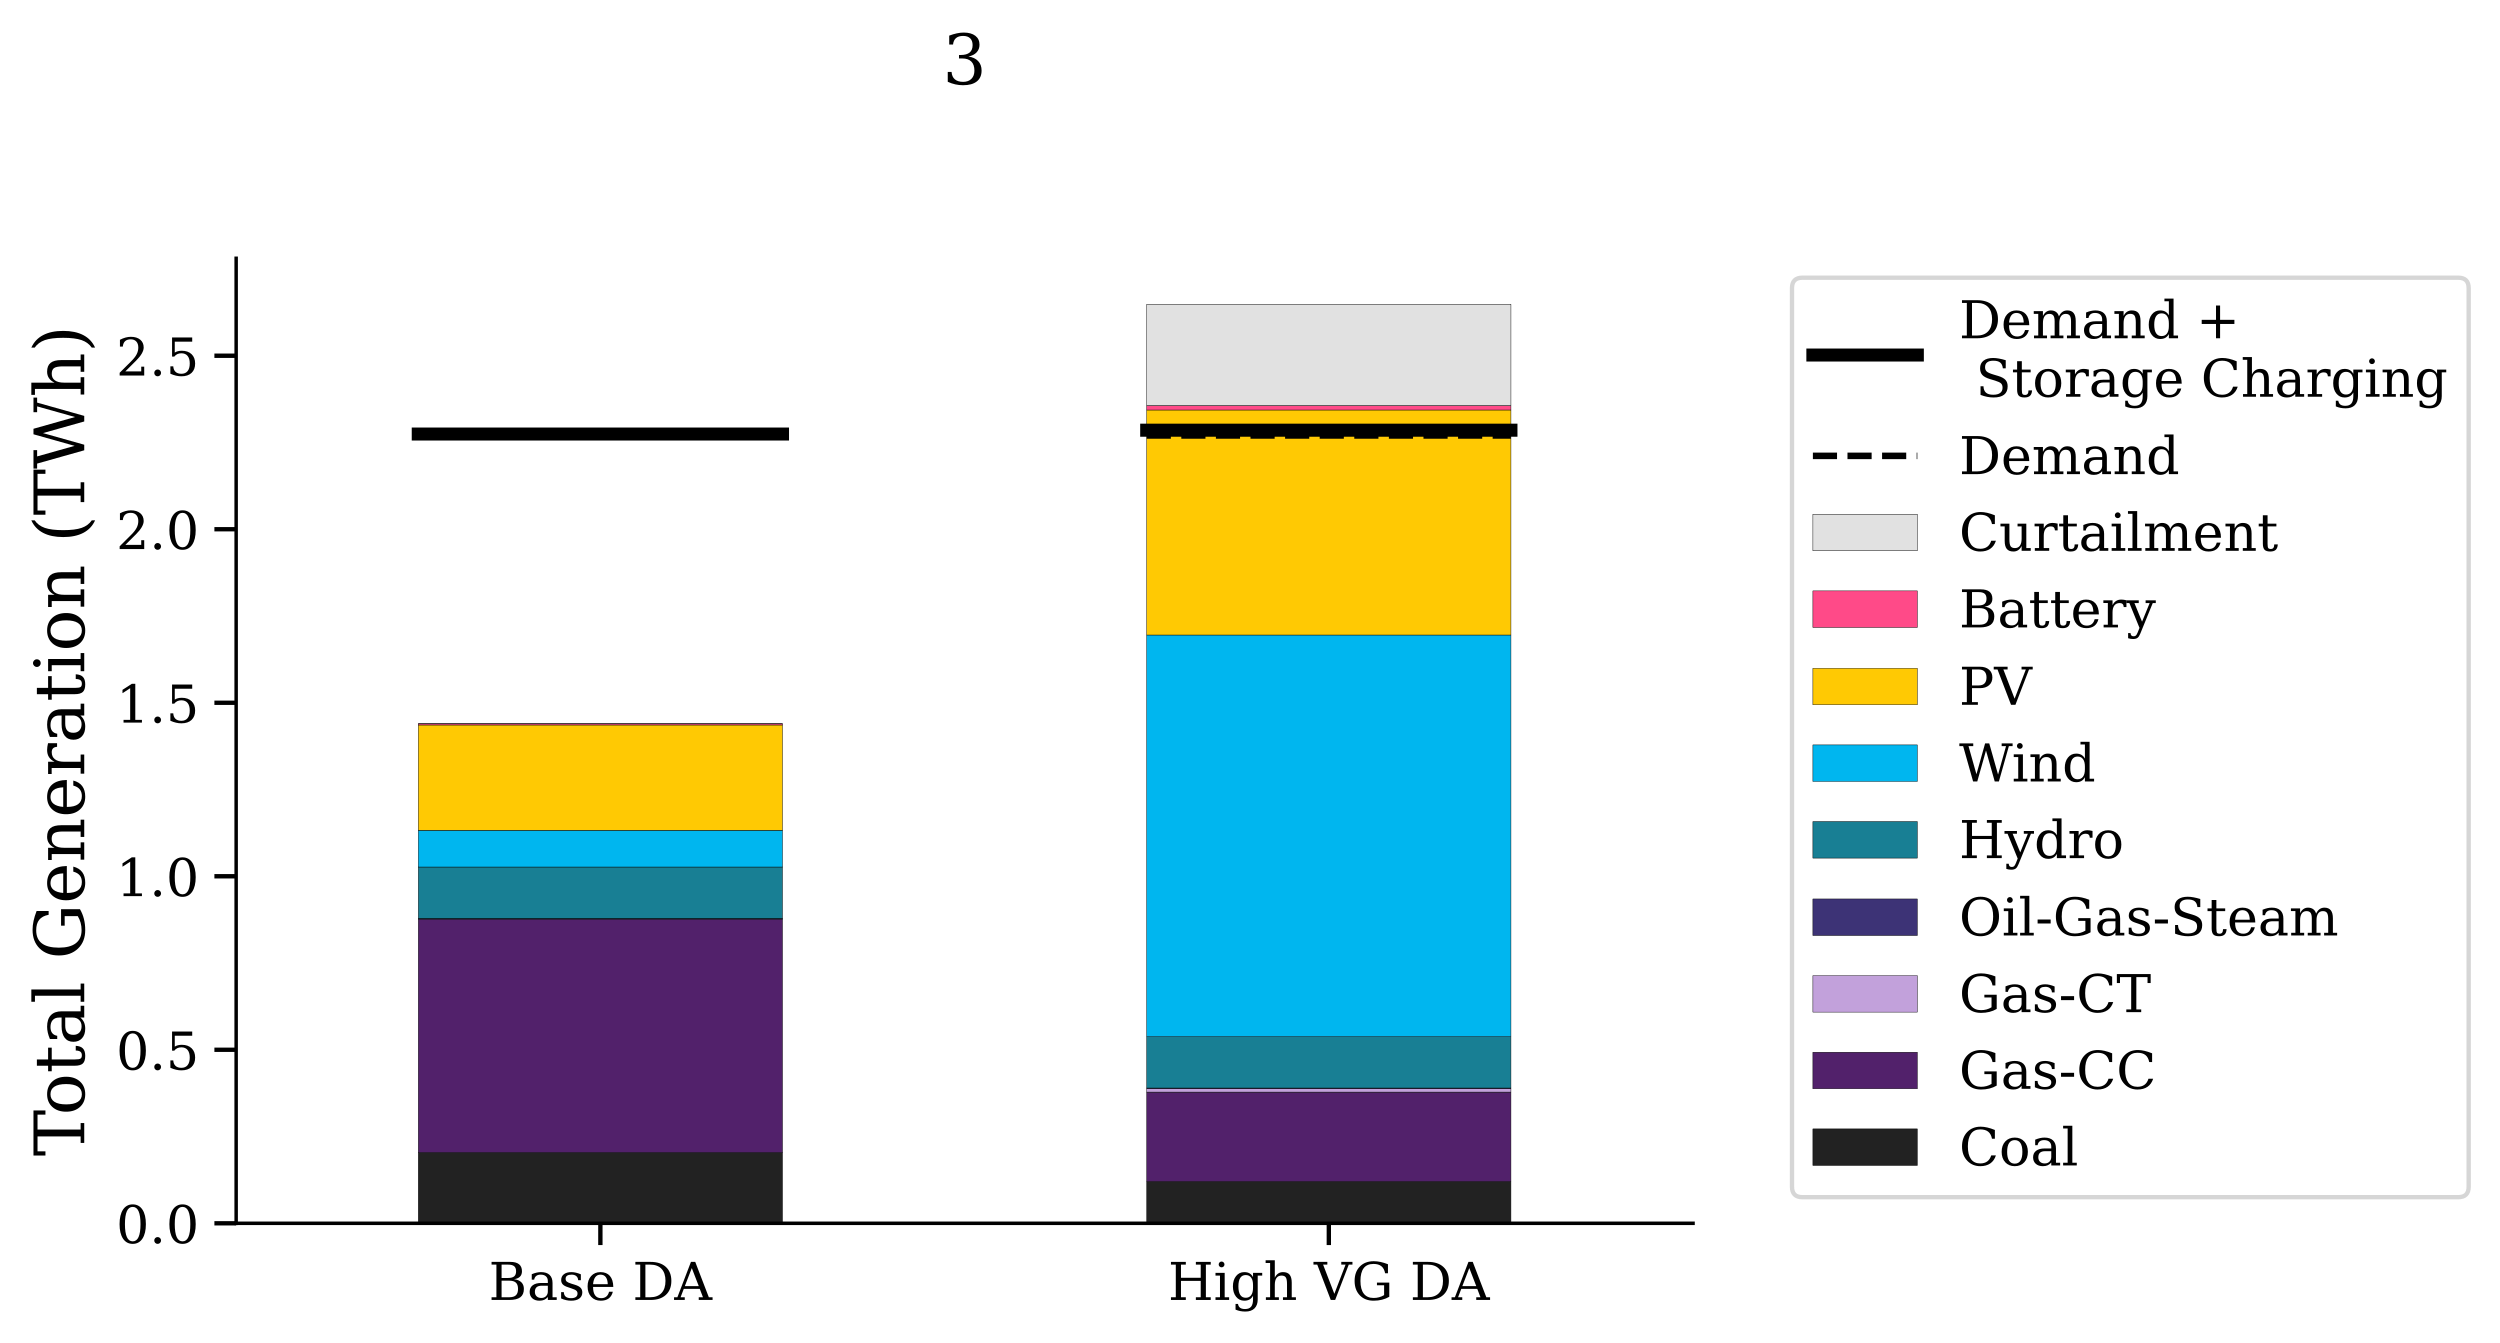 <?xml version="1.0" encoding="utf-8" standalone="no"?>
<!DOCTYPE svg PUBLIC "-//W3C//DTD SVG 1.1//EN"
  "http://www.w3.org/Graphics/SVG/1.1/DTD/svg11.dtd">
<!-- Created with matplotlib (https://matplotlib.org/) -->
<svg height="308.602pt" version="1.1" viewBox="0 0 574.51 308.602" width="574.51pt" xmlns="http://www.w3.org/2000/svg" xmlns:xlink="http://www.w3.org/1999/xlink">
 <defs>
  <style type="text/css">*{stroke-linecap:butt;stroke-linejoin:round;}</style>
 </defs>
 <g id="figure_1">
  <g id="patch_1">
   <path d="M 0 308.602 
L 574.51 308.602 
L 574.51 0 
L 0 0 
z
" style="fill:#ffffff;"/>
  </g>
  <g id="axes_1">
   <g id="patch_2">
    <path d="M 54.269 281.118 
L 389.069 281.118 
L 389.069 59.358 
L 54.269 59.358 
z
" style="fill:#ffffff;"/>
   </g>
   <g id="patch_3">
    <path clip-path="url(#pf3ede319a4)" d="M 96.119 281.118 
L 179.819 281.118 
L 179.819 264.861 
L 96.119 264.861 
z
" style="fill:#222222;stroke:#000000;stroke-linejoin:miter;stroke-width:0.1;"/>
   </g>
   <g id="patch_4">
    <path clip-path="url(#pf3ede319a4)" d="M 263.519 281.118 
L 347.219 281.118 
L 347.219 271.529 
L 263.519 271.529 
z
" style="fill:#222222;stroke:#000000;stroke-linejoin:miter;stroke-width:0.1;"/>
   </g>
   <g id="patch_5">
    <path clip-path="url(#pf3ede319a4)" d="M 96.119 264.861 
L 179.819 264.861 
L 179.819 211.209 
L 96.119 211.209 
z
" style="fill:#52216b;stroke:#000000;stroke-linejoin:miter;stroke-width:0.1;"/>
   </g>
   <g id="patch_6">
    <path clip-path="url(#pf3ede319a4)" d="M 263.519 271.529 
L 347.219 271.529 
L 347.219 250.972 
L 263.519 250.972 
z
" style="fill:#52216b;stroke:#000000;stroke-linejoin:miter;stroke-width:0.1;"/>
   </g>
   <g id="patch_7">
    <path clip-path="url(#pf3ede319a4)" d="M 96.119 211.209 
L 179.819 211.209 
L 179.819 211.135 
L 96.119 211.135 
z
" style="fill:#c2a1db;stroke:#000000;stroke-linejoin:miter;stroke-width:0.1;"/>
   </g>
   <g id="patch_8">
    <path clip-path="url(#pf3ede319a4)" d="M 263.519 250.972 
L 347.219 250.972 
L 347.219 250.181 
L 263.519 250.181 
z
" style="fill:#c2a1db;stroke:#000000;stroke-linejoin:miter;stroke-width:0.1;"/>
   </g>
   <g id="patch_9">
    <path clip-path="url(#pf3ede319a4)" d="M 96.119 211.135 
L 179.819 211.135 
L 179.819 211.05 
L 96.119 211.05 
z
" style="fill:#3d3376;stroke:#000000;stroke-linejoin:miter;stroke-width:0.1;"/>
   </g>
   <g id="patch_10">
    <path clip-path="url(#pf3ede319a4)" d="M 263.519 250.181 
L 347.219 250.181 
L 347.219 250.025 
L 263.519 250.025 
z
" style="fill:#3d3376;stroke:#000000;stroke-linejoin:miter;stroke-width:0.1;"/>
   </g>
   <g id="patch_11">
    <path clip-path="url(#pf3ede319a4)" d="M 96.119 211.05 
L 179.819 211.05 
L 179.819 199.239 
L 96.119 199.239 
z
" style="fill:#187f94;stroke:#000000;stroke-linejoin:miter;stroke-width:0.1;"/>
   </g>
   <g id="patch_12">
    <path clip-path="url(#pf3ede319a4)" d="M 263.519 250.025 
L 347.219 250.025 
L 347.219 238.214 
L 263.519 238.214 
z
" style="fill:#187f94;stroke:#000000;stroke-linejoin:miter;stroke-width:0.1;"/>
   </g>
   <g id="patch_13">
    <path clip-path="url(#pf3ede319a4)" d="M 96.119 199.239 
L 179.819 199.239 
L 179.819 190.788 
L 96.119 190.788 
z
" style="fill:#00b6ef;stroke:#000000;stroke-linejoin:miter;stroke-width:0.1;"/>
   </g>
   <g id="patch_14">
    <path clip-path="url(#pf3ede319a4)" d="M 263.519 238.214 
L 347.219 238.214 
L 347.219 145.928 
L 263.519 145.928 
z
" style="fill:#00b6ef;stroke:#000000;stroke-linejoin:miter;stroke-width:0.1;"/>
   </g>
   <g id="patch_15">
    <path clip-path="url(#pf3ede319a4)" d="M 96.119 190.788 
L 179.819 190.788 
L 179.819 166.6 
L 96.119 166.6 
z
" style="fill:#ffc903;stroke:#000000;stroke-linejoin:miter;stroke-width:0.1;"/>
   </g>
   <g id="patch_16">
    <path clip-path="url(#pf3ede319a4)" d="M 263.519 145.928 
L 347.219 145.928 
L 347.219 94.218 
L 263.519 94.218 
z
" style="fill:#ffc903;stroke:#000000;stroke-linejoin:miter;stroke-width:0.1;"/>
   </g>
   <g id="patch_17">
    <path clip-path="url(#pf3ede319a4)" d="M 96.119 166.6 
L 179.819 166.6 
L 179.819 166.325 
L 96.119 166.325 
z
" style="fill:#ff4a88;stroke:#000000;stroke-linejoin:miter;stroke-width:0.1;"/>
   </g>
   <g id="patch_18">
    <path clip-path="url(#pf3ede319a4)" d="M 263.519 94.218 
L 347.219 94.218 
L 347.219 93.197 
L 263.519 93.197 
z
" style="fill:#ff4a88;stroke:#000000;stroke-linejoin:miter;stroke-width:0.1;"/>
   </g>
   <g id="patch_19">
    <path clip-path="url(#pf3ede319a4)" d="M 96.119 166.325 
L 179.819 166.325 
L 179.819 166.321 
L 96.119 166.321 
z
" style="fill:#e1e1e1;stroke:#000000;stroke-linejoin:miter;stroke-width:0.1;"/>
   </g>
   <g id="patch_20">
    <path clip-path="url(#pf3ede319a4)" d="M 263.519 93.197 
L 347.219 93.197 
L 347.219 69.918 
L 263.519 69.918 
z
" style="fill:#e1e1e1;stroke:#000000;stroke-linejoin:miter;stroke-width:0.1;"/>
   </g>
   <g id="matplotlib.axis_1">
    <g id="xtick_1">
     <g id="line2d_1">
      <defs>
       <path d="M 0 0 
L 0 5 
" id="m754a4a844e" style="stroke:#000000;"/>
      </defs>
      <g>
       <use style="stroke:#000000;" x="137.969" xlink:href="#m754a4a844e" y="281.118"/>
      </g>
     </g>
     <g id="text_1">
      <!-- Base DA -->
      <g transform="translate(112.302 298.736)scale(0.12 -0.12)">
       <defs>
        <path d="M 24.703 5.172 
L 39.312 5.172 
Q 48.094 5.172 52.141 8.984 
Q 56.203 12.797 56.203 21.094 
Q 56.203 29.344 52.172 33.125 
Q 48.141 36.922 39.312 36.922 
L 24.703 36.922 
z
M 24.703 42.094 
L 37.109 42.094 
Q 45.125 42.094 48.797 45.172 
Q 52.484 48.25 52.484 54.891 
Q 52.484 61.578 48.797 64.625 
Q 45.125 67.672 37.109 67.672 
L 24.703 67.672 
z
M 5.516 0 
L 5.516 5.172 
L 14.797 5.172 
L 14.797 67.672 
L 5.516 67.672 
L 5.516 72.906 
L 41.5 72.906 
Q 52.547 72.906 58.125 68.391 
Q 63.719 63.875 63.719 54.891 
Q 63.719 48.391 59.828 44.531 
Q 55.953 40.672 48.484 39.797 
Q 57.766 38.625 62.578 33.859 
Q 67.391 29.109 67.391 21.094 
Q 67.391 10.25 60.547 5.125 
Q 53.719 0 39.203 0 
z
" id="DejaVuSerif-66"/>
        <path d="M 39.797 16.312 
L 39.797 27.297 
L 28.219 27.297 
Q 21.531 27.297 18.25 24.406 
Q 14.984 21.531 14.984 15.578 
Q 14.984 10.156 18.297 6.984 
Q 21.625 3.812 27.297 3.812 
Q 32.906 3.812 36.344 7.281 
Q 39.797 10.75 39.797 16.312 
z
M 48.781 32.422 
L 48.781 5.172 
L 56.781 5.172 
L 56.781 0 
L 39.797 0 
L 39.797 5.609 
Q 36.812 2 32.906 0.281 
Q 29 -1.422 23.781 -1.422 
Q 15.141 -1.422 10.062 3.172 
Q 4.984 7.766 4.984 15.578 
Q 4.984 23.641 10.797 28.078 
Q 16.609 32.516 27.203 32.516 
L 39.797 32.516 
L 39.797 36.078 
Q 39.797 42 36.203 45.234 
Q 32.625 48.484 26.125 48.484 
Q 20.75 48.484 17.578 46.047 
Q 14.406 43.609 13.625 38.812 
L 8.984 38.812 
L 8.984 49.312 
Q 13.672 51.312 18.094 52.312 
Q 22.516 53.328 26.703 53.328 
Q 37.5 53.328 43.141 47.969 
Q 48.781 42.625 48.781 32.422 
z
" id="DejaVuSerif-97"/>
        <path d="M 5.609 2.875 
L 5.609 14.984 
L 10.797 14.984 
Q 10.984 9.188 14.422 6.297 
Q 17.875 3.422 24.609 3.422 
Q 30.672 3.422 33.844 5.688 
Q 37.016 7.953 37.016 12.312 
Q 37.016 15.719 34.688 17.812 
Q 32.375 19.922 24.906 22.312 
L 18.406 24.516 
Q 11.719 26.656 8.719 29.875 
Q 5.719 33.109 5.719 38.094 
Q 5.719 45.219 10.938 49.266 
Q 16.156 53.328 25.391 53.328 
Q 29.5 53.328 34.031 52.25 
Q 38.578 51.172 43.406 49.125 
L 43.406 37.797 
L 38.234 37.797 
Q 38.031 42.828 34.703 45.656 
Q 31.391 48.484 25.688 48.484 
Q 20.016 48.484 17.109 46.484 
Q 14.203 44.484 14.203 40.484 
Q 14.203 37.203 16.406 35.219 
Q 18.609 33.25 25.203 31.203 
L 32.328 29 
Q 39.703 26.703 42.938 23.266 
Q 46.188 19.828 46.188 14.406 
Q 46.188 7.031 40.547 2.797 
Q 34.906 -1.422 25 -1.422 
Q 19.969 -1.422 15.188 -0.344 
Q 10.406 0.734 5.609 2.875 
z
" id="DejaVuSerif-115"/>
        <path d="M 54.203 25 
L 15.484 25 
L 15.484 24.609 
Q 15.484 14.109 19.438 8.766 
Q 23.391 3.422 31.109 3.422 
Q 37.016 3.422 40.797 6.516 
Q 44.578 9.625 46.094 15.719 
L 53.328 15.719 
Q 51.172 7.172 45.375 2.875 
Q 39.594 -1.422 30.172 -1.422 
Q 18.797 -1.422 11.891 6.078 
Q 4.984 13.578 4.984 25.984 
Q 4.984 38.281 11.766 45.797 
Q 18.562 53.328 29.594 53.328 
Q 41.359 53.328 47.656 46.062 
Q 53.953 38.812 54.203 25 
z
M 43.609 30.172 
Q 43.312 39.266 39.766 43.875 
Q 36.234 48.484 29.594 48.484 
Q 23.391 48.484 19.828 43.844 
Q 16.266 39.203 15.484 30.172 
z
" id="DejaVuSerif-101"/>
        <path id="DejaVuSerif-32"/>
        <path d="M 24.703 5.172 
L 33.797 5.172 
Q 48 5.172 55.594 13.281 
Q 63.188 21.391 63.188 36.531 
Q 63.188 51.656 55.609 59.656 
Q 48.047 67.672 33.797 67.672 
L 24.703 67.672 
z
M 5.516 0 
L 5.516 5.172 
L 14.797 5.172 
L 14.797 67.672 
L 5.516 67.672 
L 5.516 72.906 
L 34.516 72.906 
Q 53.375 72.906 63.891 63.281 
Q 74.422 53.656 74.422 36.531 
Q 74.422 19.344 63.875 9.672 
Q 53.328 0 34.516 0 
z
" id="DejaVuSerif-68"/>
        <path d="M 20.016 26.422 
L 46.781 26.422 
L 33.406 61.078 
z
M -0.594 0 
L -0.594 5.172 
L 5.812 5.172 
L 31.781 72.906 
L 39.984 72.906 
L 66.016 5.172 
L 73.188 5.172 
L 73.188 0 
L 46.688 0 
L 46.688 5.172 
L 54.781 5.172 
L 48.688 21.188 
L 18.016 21.188 
L 11.922 5.172 
L 19.922 5.172 
L 19.922 0 
z
" id="DejaVuSerif-65"/>
       </defs>
       <use xlink:href="#DejaVuSerif-66"/>
       <use x="73.486" xlink:href="#DejaVuSerif-97"/>
       <use x="133.105" xlink:href="#DejaVuSerif-115"/>
       <use x="184.424" xlink:href="#DejaVuSerif-101"/>
       <use x="243.604" xlink:href="#DejaVuSerif-32"/>
       <use x="275.391" xlink:href="#DejaVuSerif-68"/>
       <use x="355.566" xlink:href="#DejaVuSerif-65"/>
      </g>
     </g>
    </g>
    <g id="xtick_2">
     <g id="line2d_2">
      <g>
       <use style="stroke:#000000;" x="305.369" xlink:href="#m754a4a844e" y="281.118"/>
      </g>
     </g>
     <g id="text_2">
      <!-- High VG DA -->
      <g transform="translate(268.428 298.736)scale(0.12 -0.12)">
       <defs>
        <path d="M 5.516 0 
L 5.516 5.172 
L 14.797 5.172 
L 14.797 67.672 
L 5.516 67.672 
L 5.516 72.906 
L 33.984 72.906 
L 33.984 67.672 
L 24.703 67.672 
L 24.703 42.484 
L 62.5 42.484 
L 62.5 67.672 
L 53.219 67.672 
L 53.219 72.906 
L 81.688 72.906 
L 81.688 67.672 
L 72.406 67.672 
L 72.406 5.172 
L 81.688 5.172 
L 81.688 0 
L 53.219 0 
L 53.219 5.172 
L 62.5 5.172 
L 62.5 36.531 
L 24.703 36.531 
L 24.703 5.172 
L 33.984 5.172 
L 33.984 0 
z
" id="DejaVuSerif-72"/>
        <path d="M 9.719 68.016 
Q 9.719 70.266 11.344 71.922 
Q 12.984 73.578 15.281 73.578 
Q 17.531 73.578 19.156 71.922 
Q 20.797 70.266 20.797 68.016 
Q 20.797 65.719 19.188 64.109 
Q 17.578 62.5 15.281 62.5 
Q 12.984 62.5 11.344 64.109 
Q 9.719 65.719 9.719 68.016 
z
M 21.188 5.172 
L 29.688 5.172 
L 29.688 0 
L 3.609 0 
L 3.609 5.172 
L 12.203 5.172 
L 12.203 46.688 
L 3.609 46.688 
L 3.609 51.906 
L 21.188 51.906 
z
" id="DejaVuSerif-105"/>
        <path d="M 52.484 46.688 
L 52.484 1.125 
Q 52.484 -10.062 46.328 -16.141 
Q 40.188 -22.219 28.812 -22.219 
Q 23.688 -22.219 19 -21.281 
Q 14.312 -20.359 10.016 -18.5 
L 10.016 -7.625 
L 14.703 -7.625 
Q 15.578 -12.703 18.844 -15.047 
Q 22.125 -17.391 28.219 -17.391 
Q 36.141 -17.391 39.812 -12.922 
Q 43.5 -8.453 43.5 1.125 
L 43.5 8.109 
Q 40.875 3.219 36.797 0.891 
Q 32.719 -1.422 26.703 -1.422 
Q 17.141 -1.422 11.062 6.172 
Q 4.984 13.766 4.984 25.984 
Q 4.984 38.188 11.031 45.75 
Q 17.094 53.328 26.703 53.328 
Q 32.719 53.328 36.797 51 
Q 40.875 48.688 43.5 43.797 
L 43.5 51.906 
L 61.078 51.906 
L 61.078 46.688 
z
M 43.5 28.516 
Q 43.5 37.844 39.906 42.766 
Q 36.328 47.703 29.5 47.703 
Q 22.562 47.703 19.016 42.234 
Q 15.484 36.766 15.484 25.984 
Q 15.484 15.234 19.016 9.719 
Q 22.562 4.203 29.5 4.203 
Q 36.328 4.203 39.906 9.109 
Q 43.5 14.016 43.5 23.391 
z
" id="DejaVuSerif-103"/>
        <path d="M 4.109 0 
L 4.109 5.172 
L 12.203 5.172 
L 12.203 70.797 
L 3.609 70.797 
L 3.609 75.984 
L 21.188 75.984 
L 21.188 42.672 
Q 23.688 47.953 27.656 50.641 
Q 31.641 53.328 36.922 53.328 
Q 45.516 53.328 49.562 48.391 
Q 53.609 43.453 53.609 33.016 
L 53.609 5.172 
L 61.625 5.172 
L 61.625 0 
L 36.812 0 
L 36.812 5.172 
L 44.578 5.172 
L 44.578 30.172 
Q 44.578 39.703 42.25 43.188 
Q 39.938 46.688 33.984 46.688 
Q 27.734 46.688 24.453 42.141 
Q 21.188 37.594 21.188 28.906 
L 21.188 5.172 
L 29 5.172 
L 29 0 
z
" id="DejaVuSerif-104"/>
        <path d="M 17.484 67.672 
L 39.016 11.719 
L 60.5 67.672 
L 52.297 67.672 
L 52.297 72.906 
L 73.688 72.906 
L 73.688 67.672 
L 66.609 67.672 
L 40.578 0 
L 32.172 0 
L 6.297 67.672 
L -0.984 67.672 
L -0.984 72.906 
L 25.594 72.906 
L 25.594 67.672 
z
" id="DejaVuSerif-86"/>
        <path d="M 64.016 51.125 
Q 62.312 60.25 56.891 64.625 
Q 51.469 69 41.797 69 
Q 29.203 69 23 60.891 
Q 16.797 52.781 16.797 36.375 
Q 16.797 20.312 23.188 12.062 
Q 29.594 3.812 42 3.812 
Q 47.516 3.812 52.531 5.172 
Q 57.562 6.547 62.109 9.281 
L 62.109 28.078 
L 48.391 28.078 
L 48.391 33.297 
L 72.016 33.297 
L 72.016 6.109 
Q 65.531 2.344 58.031 0.453 
Q 50.531 -1.422 42 -1.422 
Q 25.484 -1.422 15.547 8.906 
Q 5.609 19.234 5.609 36.375 
Q 5.609 53.656 15.562 63.938 
Q 25.531 74.219 42.391 74.219 
Q 48.641 74.219 55.297 72.781 
Q 61.969 71.344 69.484 68.406 
L 69.484 51.125 
z
" id="DejaVuSerif-71"/>
       </defs>
       <use xlink:href="#DejaVuSerif-72"/>
       <use x="87.207" xlink:href="#DejaVuSerif-105"/>
       <use x="119.189" xlink:href="#DejaVuSerif-103"/>
       <use x="183.203" xlink:href="#DejaVuSerif-104"/>
       <use x="247.607" xlink:href="#DejaVuSerif-32"/>
       <use x="279.395" xlink:href="#DejaVuSerif-86"/>
       <use x="351.611" xlink:href="#DejaVuSerif-71"/>
       <use x="431.494" xlink:href="#DejaVuSerif-32"/>
       <use x="463.281" xlink:href="#DejaVuSerif-68"/>
       <use x="543.457" xlink:href="#DejaVuSerif-65"/>
      </g>
     </g>
    </g>
   </g>
   <g id="matplotlib.axis_2">
    <g id="ytick_1">
     <g id="line2d_3">
      <defs>
       <path d="M 0 0 
L -5 0 
" id="mee38bf4aa7" style="stroke:#000000;"/>
      </defs>
      <g>
       <use style="stroke:#000000;" x="54.269" xlink:href="#mee38bf4aa7" y="281.118"/>
      </g>
     </g>
     <g id="text_3">
      <!-- 0.0 -->
      <g transform="translate(26.685 285.677)scale(0.12 -0.12)">
       <defs>
        <path d="M 31.781 3.422 
Q 39.266 3.422 42.969 11.625 
Q 46.688 19.828 46.688 36.375 
Q 46.688 52.984 42.969 61.188 
Q 39.266 69.391 31.781 69.391 
Q 24.312 69.391 20.594 61.188 
Q 16.891 52.984 16.891 36.375 
Q 16.891 19.828 20.594 11.625 
Q 24.312 3.422 31.781 3.422 
z
M 31.781 -1.422 
Q 19.922 -1.422 13.25 8.531 
Q 6.594 18.5 6.594 36.375 
Q 6.594 54.297 13.25 64.25 
Q 19.922 74.219 31.781 74.219 
Q 43.703 74.219 50.344 64.25 
Q 56.984 54.297 56.984 36.375 
Q 56.984 18.5 50.344 8.531 
Q 43.703 -1.422 31.781 -1.422 
z
" id="DejaVuSerif-48"/>
        <path d="M 9.422 5.078 
Q 9.422 7.812 11.281 9.719 
Q 13.141 11.625 15.922 11.625 
Q 18.609 11.625 20.5 9.719 
Q 22.406 7.812 22.406 5.078 
Q 22.406 2.391 20.5 0.484 
Q 18.609 -1.422 15.922 -1.422 
Q 13.141 -1.422 11.281 0.453 
Q 9.422 2.344 9.422 5.078 
z
" id="DejaVuSerif-46"/>
       </defs>
       <use xlink:href="#DejaVuSerif-48"/>
       <use x="63.623" xlink:href="#DejaVuSerif-46"/>
       <use x="95.41" xlink:href="#DejaVuSerif-48"/>
      </g>
     </g>
    </g>
    <g id="ytick_2">
     <g id="line2d_4">
      <g>
       <use style="stroke:#000000;" x="54.269" xlink:href="#mee38bf4aa7" y="241.243"/>
      </g>
     </g>
     <g id="text_4">
      <!-- 0.5 -->
      <g transform="translate(26.685 245.802)scale(0.12 -0.12)">
       <defs>
        <path d="M 50.297 72.906 
L 50.297 64.891 
L 16.891 64.891 
L 16.891 44 
Q 19.438 45.75 22.828 46.625 
Q 26.219 47.516 30.422 47.516 
Q 42.234 47.516 49.062 40.969 
Q 55.906 34.422 55.906 23.094 
Q 55.906 11.531 49 5.047 
Q 42.094 -1.422 29.594 -1.422 
Q 24.562 -1.422 19.281 -0.188 
Q 14.016 1.031 8.5 3.516 
L 8.5 17.672 
L 14.016 17.672 
Q 14.453 10.75 18.422 7.078 
Q 22.406 3.422 29.594 3.422 
Q 37.312 3.422 41.453 8.5 
Q 45.609 13.578 45.609 23.094 
Q 45.609 32.562 41.484 37.609 
Q 37.359 42.672 29.594 42.672 
Q 25.203 42.672 21.844 41.109 
Q 18.5 39.547 15.922 36.281 
L 11.719 36.281 
L 11.719 72.906 
z
" id="DejaVuSerif-53"/>
       </defs>
       <use xlink:href="#DejaVuSerif-48"/>
       <use x="63.623" xlink:href="#DejaVuSerif-46"/>
       <use x="95.41" xlink:href="#DejaVuSerif-53"/>
      </g>
     </g>
    </g>
    <g id="ytick_3">
     <g id="line2d_5">
      <g>
       <use style="stroke:#000000;" x="54.269" xlink:href="#mee38bf4aa7" y="201.369"/>
      </g>
     </g>
     <g id="text_5">
      <!-- 1.0 -->
      <g transform="translate(26.685 205.928)scale(0.12 -0.12)">
       <defs>
        <path d="M 14.203 0 
L 14.203 5.172 
L 26.906 5.172 
L 26.906 65.828 
L 12.203 56.297 
L 12.203 62.703 
L 29.984 74.219 
L 36.719 74.219 
L 36.719 5.172 
L 49.422 5.172 
L 49.422 0 
z
" id="DejaVuSerif-49"/>
       </defs>
       <use xlink:href="#DejaVuSerif-49"/>
       <use x="63.623" xlink:href="#DejaVuSerif-46"/>
       <use x="95.41" xlink:href="#DejaVuSerif-48"/>
      </g>
     </g>
    </g>
    <g id="ytick_4">
     <g id="line2d_6">
      <g>
       <use style="stroke:#000000;" x="54.269" xlink:href="#mee38bf4aa7" y="161.495"/>
      </g>
     </g>
     <g id="text_6">
      <!-- 1.5 -->
      <g transform="translate(26.685 166.054)scale(0.12 -0.12)">
       <use xlink:href="#DejaVuSerif-49"/>
       <use x="63.623" xlink:href="#DejaVuSerif-46"/>
       <use x="95.41" xlink:href="#DejaVuSerif-53"/>
      </g>
     </g>
    </g>
    <g id="ytick_5">
     <g id="line2d_7">
      <g>
       <use style="stroke:#000000;" x="54.269" xlink:href="#mee38bf4aa7" y="121.621"/>
      </g>
     </g>
     <g id="text_7">
      <!-- 2.0 -->
      <g transform="translate(26.685 126.18)scale(0.12 -0.12)">
       <defs>
        <path d="M 12.797 55.516 
L 7.328 55.516 
L 7.328 68.5 
Q 12.547 71.297 17.844 72.75 
Q 23.141 74.219 28.219 74.219 
Q 39.594 74.219 46.188 68.703 
Q 52.781 63.188 52.781 53.719 
Q 52.781 43.016 37.844 28.125 
Q 36.672 27 36.078 26.422 
L 17.672 8.016 
L 48.094 8.016 
L 48.094 17 
L 53.812 17 
L 53.812 0 
L 6.781 0 
L 6.781 5.328 
L 28.906 27.391 
Q 36.234 34.719 39.359 40.844 
Q 42.484 46.969 42.484 53.719 
Q 42.484 61.078 38.641 65.234 
Q 34.812 69.391 28.078 69.391 
Q 21.094 69.391 17.281 65.922 
Q 13.484 62.453 12.797 55.516 
z
" id="DejaVuSerif-50"/>
       </defs>
       <use xlink:href="#DejaVuSerif-50"/>
       <use x="63.623" xlink:href="#DejaVuSerif-46"/>
       <use x="95.41" xlink:href="#DejaVuSerif-48"/>
      </g>
     </g>
    </g>
    <g id="ytick_6">
     <g id="line2d_8">
      <g>
       <use style="stroke:#000000;" x="54.269" xlink:href="#mee38bf4aa7" y="81.747"/>
      </g>
     </g>
     <g id="text_8">
      <!-- 2.5 -->
      <g transform="translate(26.685 86.306)scale(0.12 -0.12)">
       <use xlink:href="#DejaVuSerif-50"/>
       <use x="63.623" xlink:href="#DejaVuSerif-46"/>
       <use x="95.41" xlink:href="#DejaVuSerif-53"/>
      </g>
     </g>
    </g>
    <g id="text_9">
     <!-- Total Generation (TWh) -->
     <g transform="translate(19.358 265.702)rotate(-90)scale(0.16 -0.16)">
      <defs>
       <path d="M 19.094 0 
L 19.094 5.172 
L 28.422 5.172 
L 28.422 67.094 
L 6.984 67.094 
L 6.984 55.719 
L 0.984 55.719 
L 0.984 72.906 
L 65.719 72.906 
L 65.719 55.719 
L 59.719 55.719 
L 59.719 67.094 
L 38.281 67.094 
L 38.281 5.172 
L 47.609 5.172 
L 47.609 0 
z
" id="DejaVuSerif-84"/>
       <path d="M 30.078 3.422 
Q 37.312 3.422 40.984 9.125 
Q 44.672 14.844 44.672 25.984 
Q 44.672 37.109 40.984 42.797 
Q 37.312 48.484 30.078 48.484 
Q 22.859 48.484 19.172 42.797 
Q 15.484 37.109 15.484 25.984 
Q 15.484 14.844 19.188 9.125 
Q 22.906 3.422 30.078 3.422 
z
M 30.078 -1.422 
Q 18.75 -1.422 11.859 6.078 
Q 4.984 13.578 4.984 25.984 
Q 4.984 38.375 11.844 45.844 
Q 18.703 53.328 30.078 53.328 
Q 41.453 53.328 48.312 45.844 
Q 55.172 38.375 55.172 25.984 
Q 55.172 13.578 48.312 6.078 
Q 41.453 -1.422 30.078 -1.422 
z
" id="DejaVuSerif-111"/>
       <path d="M 10.797 46.688 
L 2.875 46.688 
L 2.875 51.906 
L 10.797 51.906 
L 10.797 68.016 
L 19.828 68.016 
L 19.828 51.906 
L 36.719 51.906 
L 36.719 46.688 
L 19.828 46.688 
L 19.828 13.719 
Q 19.828 7.125 21.094 5.266 
Q 22.359 3.422 25.781 3.422 
Q 29.297 3.422 30.906 5.484 
Q 32.516 7.562 32.625 12.203 
L 39.406 12.203 
Q 39.016 5.125 35.547 1.844 
Q 32.078 -1.422 25 -1.422 
Q 17.234 -1.422 14.016 2.016 
Q 10.797 5.469 10.797 13.719 
z
" id="DejaVuSerif-116"/>
       <path d="M 20.516 5.172 
L 29 5.172 
L 29 0 
L 2.875 0 
L 2.875 5.172 
L 11.531 5.172 
L 11.531 70.797 
L 2.875 70.797 
L 2.875 75.984 
L 20.516 75.984 
z
" id="DejaVuSerif-108"/>
       <path d="M 4.109 0 
L 4.109 5.172 
L 12.203 5.172 
L 12.203 46.688 
L 3.609 46.688 
L 3.609 51.906 
L 21.188 51.906 
L 21.188 42.672 
Q 23.688 47.953 27.656 50.641 
Q 31.641 53.328 36.922 53.328 
Q 45.516 53.328 49.562 48.391 
Q 53.609 43.453 53.609 33.016 
L 53.609 5.172 
L 61.625 5.172 
L 61.625 0 
L 36.812 0 
L 36.812 5.172 
L 44.578 5.172 
L 44.578 30.172 
Q 44.578 39.703 42.234 43.234 
Q 39.891 46.781 33.984 46.781 
Q 27.734 46.781 24.453 42.203 
Q 21.188 37.641 21.188 28.906 
L 21.188 5.172 
L 29 5.172 
L 29 0 
z
" id="DejaVuSerif-110"/>
       <path d="M 47.797 52 
L 47.797 39.016 
L 42.625 39.016 
Q 42.391 42.875 40.484 44.781 
Q 38.578 46.688 34.906 46.688 
Q 28.266 46.688 24.719 42.094 
Q 21.188 37.5 21.188 28.906 
L 21.188 5.172 
L 31.594 5.172 
L 31.594 0 
L 4.109 0 
L 4.109 5.172 
L 12.203 5.172 
L 12.203 46.781 
L 3.609 46.781 
L 3.609 51.906 
L 21.188 51.906 
L 21.188 42.672 
Q 23.828 48.094 27.969 50.703 
Q 32.125 53.328 38.094 53.328 
Q 40.281 53.328 42.703 52.984 
Q 45.125 52.641 47.797 52 
z
" id="DejaVuSerif-114"/>
       <path d="M 31.891 -15.578 
Q 20.016 -10.25 13.953 1.297 
Q 7.906 12.844 7.906 30.172 
Q 7.906 47.562 13.953 59.109 
Q 20.016 70.656 31.891 75.984 
L 31.891 71.188 
Q 24.359 66.016 21.094 56.609 
Q 17.828 47.219 17.828 30.172 
Q 17.828 13.188 21.094 3.781 
Q 24.359 -5.609 31.891 -10.797 
z
" id="DejaVuSerif-40"/>
       <path d="M 76.219 0 
L 68.219 0 
L 51.516 59.281 
L 34.812 0 
L 26.812 0 
L 7.719 67.672 
L 0.484 67.672 
L 0.484 72.906 
L 27.094 72.906 
L 27.094 67.672 
L 18.016 67.672 
L 33.203 13.812 
L 49.812 72.906 
L 57.719 72.906 
L 74.609 13.188 
L 89.891 67.672 
L 81.5 67.672 
L 81.5 72.906 
L 102.484 72.906 
L 102.484 67.672 
L 95.312 67.672 
z
" id="DejaVuSerif-87"/>
       <path d="M 7.078 -15.578 
L 7.078 -10.797 
Q 14.594 -5.609 17.891 3.781 
Q 21.188 13.188 21.188 30.172 
Q 21.188 47.219 17.891 56.609 
Q 14.594 66.016 7.078 71.188 
L 7.078 75.984 
Q 19 70.656 25.047 59.109 
Q 31.109 47.562 31.109 30.172 
Q 31.109 12.844 25.047 1.297 
Q 19 -10.25 7.078 -15.578 
z
" id="DejaVuSerif-41"/>
      </defs>
      <use xlink:href="#DejaVuSerif-84"/>
      <use x="58.949" xlink:href="#DejaVuSerif-111"/>
      <use x="119.154" xlink:href="#DejaVuSerif-116"/>
      <use x="159.34" xlink:href="#DejaVuSerif-97"/>
      <use x="218.959" xlink:href="#DejaVuSerif-108"/>
      <use x="250.941" xlink:href="#DejaVuSerif-32"/>
      <use x="282.729" xlink:href="#DejaVuSerif-71"/>
      <use x="362.611" xlink:href="#DejaVuSerif-101"/>
      <use x="421.791" xlink:href="#DejaVuSerif-110"/>
      <use x="486.195" xlink:href="#DejaVuSerif-101"/>
      <use x="545.375" xlink:href="#DejaVuSerif-114"/>
      <use x="593.178" xlink:href="#DejaVuSerif-97"/>
      <use x="652.797" xlink:href="#DejaVuSerif-116"/>
      <use x="692.982" xlink:href="#DejaVuSerif-105"/>
      <use x="724.965" xlink:href="#DejaVuSerif-111"/>
      <use x="785.17" xlink:href="#DejaVuSerif-110"/>
      <use x="849.574" xlink:href="#DejaVuSerif-32"/>
      <use x="881.361" xlink:href="#DejaVuSerif-40"/>
      <use x="920.375" xlink:href="#DejaVuSerif-84"/>
      <use x="987.074" xlink:href="#DejaVuSerif-87"/>
      <use x="1089.857" xlink:href="#DejaVuSerif-104"/>
      <use x="1154.262" xlink:href="#DejaVuSerif-41"/>
     </g>
    </g>
   </g>
   <g id="line2d_9">
    <path clip-path="url(#pf3ede319a4)" d="M 96.119 99.744 
L 179.819 99.744 
" style="fill:none;stroke:#000000;stroke-linecap:square;stroke-width:3;"/>
   </g>
   <g id="line2d_10">
    <path clip-path="url(#pf3ede319a4)" d="M 96.119 100.068 
L 179.819 100.068 
" style="fill:none;stroke:#000000;stroke-dasharray:5.55,2.4;stroke-dashoffset:0;stroke-width:1.5;"/>
   </g>
   <g id="line2d_11">
    <path clip-path="url(#pf3ede319a4)" d="M 263.519 98.859 
L 347.219 98.859 
" style="fill:none;stroke:#000000;stroke-linecap:square;stroke-width:3;"/>
   </g>
   <g id="line2d_12">
    <path clip-path="url(#pf3ede319a4)" d="M 263.519 100.068 
L 347.219 100.068 
" style="fill:none;stroke:#000000;stroke-dasharray:5.55,2.4;stroke-dashoffset:0;stroke-width:1.5;"/>
   </g>
   <g id="patch_21">
    <path d="M 54.269 281.118 
L 54.269 59.358 
" style="fill:none;stroke:#000000;stroke-linecap:square;stroke-linejoin:miter;stroke-width:0.8;"/>
   </g>
   <g id="patch_22">
    <path d="M 54.269 281.118 
L 389.069 281.118 
" style="fill:none;stroke:#000000;stroke-linecap:square;stroke-linejoin:miter;stroke-width:0.8;"/>
   </g>
   <g id="text_10">
    <!-- 3 -->
    <g transform="translate(216.579 19.358)scale(0.16 -0.16)">
     <defs>
      <path d="M 9.719 69.828 
Q 15.438 71.969 20.672 73.094 
Q 25.922 74.219 30.516 74.219 
Q 41.219 74.219 47.219 69.594 
Q 53.219 64.984 53.219 56.781 
Q 53.219 50.203 49.062 45.781 
Q 44.922 41.359 37.312 39.797 
Q 46.297 38.531 51.25 33.281 
Q 56.203 28.031 56.203 19.672 
Q 56.203 9.469 49.344 4.016 
Q 42.484 -1.422 29.594 -1.422 
Q 23.875 -1.422 18.422 -0.188 
Q 12.984 1.031 7.625 3.516 
L 7.625 17.672 
L 13.094 17.672 
Q 13.578 10.641 17.828 7.031 
Q 22.078 3.422 29.781 3.422 
Q 37.25 3.422 41.578 7.734 
Q 45.906 12.062 45.906 19.578 
Q 45.906 28.172 41.453 32.594 
Q 37.016 37.016 28.422 37.016 
L 23.781 37.016 
L 23.781 42 
L 26.219 42 
Q 34.766 42 39.031 45.531 
Q 43.312 49.078 43.312 56.203 
Q 43.312 62.594 39.797 65.984 
Q 36.281 69.391 29.688 69.391 
Q 23.094 69.391 19.453 66.266 
Q 15.828 63.141 15.188 56.984 
L 9.719 56.984 
z
" id="DejaVuSerif-51"/>
     </defs>
     <use xlink:href="#DejaVuSerif-51"/>
    </g>
   </g>
   <g id="legend_1">
    <g id="patch_23">
     <path d="M 414.209 275.118 
L 564.91 275.118 
Q 567.31 275.118 567.31 272.717 
L 567.31 66.217 
Q 567.31 63.817 564.91 63.817 
L 414.209 63.817 
Q 411.809 63.817 411.809 66.217 
L 411.809 272.717 
Q 411.809 275.118 414.209 275.118 
z
" style="fill:#ffffff;opacity:0.8;stroke:#cccccc;stroke-linejoin:miter;"/>
    </g>
    <g id="line2d_13">
     <path d="M 416.609 81.587 
L 440.609 81.587 
" style="fill:none;stroke:#000000;stroke-linecap:square;stroke-width:3;"/>
    </g>
    <g id="line2d_14"/>
    <g id="text_11">
     <!-- Demand +  -->
     <g transform="translate(450.209 77.735)scale(0.12 -0.12)">
      <defs>
       <path d="M 51.812 41.797 
Q 54.391 47.516 58.422 50.422 
Q 62.453 53.328 67.828 53.328 
Q 75.984 53.328 79.984 48.266 
Q 83.984 43.219 83.984 33.016 
L 83.984 5.172 
L 92.094 5.172 
L 92.094 0 
L 67.188 0 
L 67.188 5.172 
L 75 5.172 
L 75 31.984 
Q 75 39.938 72.656 43.312 
Q 70.312 46.688 64.891 46.688 
Q 58.891 46.688 55.734 42.141 
Q 52.594 37.594 52.594 28.906 
L 52.594 5.172 
L 60.406 5.172 
L 60.406 0 
L 35.797 0 
L 35.797 5.172 
L 43.609 5.172 
L 43.609 32.328 
Q 43.609 40.094 41.266 43.391 
Q 38.922 46.688 33.5 46.688 
Q 27.484 46.688 24.328 42.141 
Q 21.188 37.594 21.188 28.906 
L 21.188 5.172 
L 29 5.172 
L 29 0 
L 4.109 0 
L 4.109 5.172 
L 12.203 5.172 
L 12.203 46.781 
L 3.609 46.781 
L 3.609 51.906 
L 21.188 51.906 
L 21.188 42.672 
Q 23.688 47.859 27.531 50.594 
Q 31.391 53.328 36.281 53.328 
Q 42.328 53.328 46.375 50.312 
Q 50.438 47.312 51.812 41.797 
z
" id="DejaVuSerif-109"/>
       <path d="M 52.484 5.172 
L 61.078 5.172 
L 61.078 0 
L 43.5 0 
L 43.5 8.109 
Q 40.875 3.219 36.797 0.891 
Q 32.719 -1.422 26.703 -1.422 
Q 17.141 -1.422 11.062 6.172 
Q 4.984 13.766 4.984 25.984 
Q 4.984 38.188 11.031 45.75 
Q 17.094 53.328 26.703 53.328 
Q 32.719 53.328 36.797 51 
Q 40.875 48.688 43.5 43.797 
L 43.5 70.797 
L 35.016 70.797 
L 35.016 75.984 
L 52.484 75.984 
z
M 43.5 23.391 
L 43.5 28.516 
Q 43.5 37.844 39.906 42.766 
Q 36.328 47.703 29.5 47.703 
Q 22.562 47.703 19.016 42.234 
Q 15.484 36.766 15.484 25.984 
Q 15.484 15.234 19.016 9.719 
Q 22.562 4.203 29.5 4.203 
Q 36.328 4.203 39.906 9.109 
Q 43.5 14.016 43.5 23.391 
z
" id="DejaVuSerif-100"/>
       <path d="M 45.797 62.703 
L 45.797 35.297 
L 73.188 35.297 
L 73.188 27.391 
L 45.797 27.391 
L 45.797 0 
L 37.984 0 
L 37.984 27.391 
L 10.594 27.391 
L 10.594 35.297 
L 37.984 35.297 
L 37.984 62.703 
z
" id="DejaVuSerif-43"/>
      </defs>
      <use xlink:href="#DejaVuSerif-68"/>
      <use x="80.176" xlink:href="#DejaVuSerif-101"/>
      <use x="139.355" xlink:href="#DejaVuSerif-109"/>
      <use x="234.18" xlink:href="#DejaVuSerif-97"/>
      <use x="293.799" xlink:href="#DejaVuSerif-110"/>
      <use x="358.203" xlink:href="#DejaVuSerif-100"/>
      <use x="422.217" xlink:href="#DejaVuSerif-32"/>
      <use x="454.004" xlink:href="#DejaVuSerif-43"/>
      <use x="537.793" xlink:href="#DejaVuSerif-32"/>
     </g>
     <!--  Storage Charging -->
     <g transform="translate(450.209 91.172)scale(0.12 -0.12)">
      <defs>
       <path d="M 9.281 3.516 
L 9.281 20.125 
L 14.891 20.062 
Q 15.141 11.766 19.703 7.781 
Q 24.266 3.812 33.594 3.812 
Q 42.281 3.812 46.844 7.25 
Q 51.422 10.688 51.422 17.281 
Q 51.422 22.562 48.656 25.391 
Q 45.906 28.219 37.016 30.906 
L 27.391 33.797 
Q 16.938 36.969 12.672 41.703 
Q 8.406 46.438 8.406 54.688 
Q 8.406 63.969 14.984 69.094 
Q 21.578 74.219 33.5 74.219 
Q 38.578 74.219 44.625 73.109 
Q 50.688 72.016 57.516 69.922 
L 57.516 54.391 
L 52 54.391 
Q 51.172 62.109 46.844 65.547 
Q 42.531 69 33.688 69 
Q 25.984 69 21.953 65.844 
Q 17.922 62.703 17.922 56.688 
Q 17.922 51.469 20.938 48.484 
Q 23.969 45.516 33.797 42.578 
L 42.828 39.891 
Q 52.734 36.922 56.953 32.297 
Q 61.188 27.688 61.188 19.922 
Q 61.188 9.328 54.391 3.953 
Q 47.609 -1.422 34.188 -1.422 
Q 28.172 -1.422 21.938 -0.188 
Q 15.719 1.031 9.281 3.516 
z
" id="DejaVuSerif-83"/>
       <path d="M 70.516 19.281 
Q 67.281 9.078 59.688 3.828 
Q 52.094 -1.422 40.484 -1.422 
Q 33.344 -1.422 27.234 1.016 
Q 21.141 3.469 16.406 8.203 
Q 10.938 13.672 8.266 20.625 
Q 5.609 27.594 5.609 36.375 
Q 5.609 53.375 15.422 63.797 
Q 25.25 74.219 41.312 74.219 
Q 47.266 74.219 54 72.656 
Q 60.75 71.094 68.5 67.922 
L 68.5 51.125 
L 62.984 51.125 
Q 61.188 60.297 55.734 64.641 
Q 50.297 69 40.484 69 
Q 28.812 69 22.797 60.719 
Q 16.797 52.438 16.797 36.375 
Q 16.797 20.359 22.797 12.078 
Q 28.812 3.812 40.484 3.812 
Q 48.641 3.812 53.906 7.688 
Q 59.188 11.578 61.531 19.281 
z
" id="DejaVuSerif-67"/>
      </defs>
      <use xlink:href="#DejaVuSerif-32"/>
      <use x="31.787" xlink:href="#DejaVuSerif-83"/>
      <use x="100.293" xlink:href="#DejaVuSerif-116"/>
      <use x="140.479" xlink:href="#DejaVuSerif-111"/>
      <use x="200.684" xlink:href="#DejaVuSerif-114"/>
      <use x="248.486" xlink:href="#DejaVuSerif-97"/>
      <use x="308.105" xlink:href="#DejaVuSerif-103"/>
      <use x="372.119" xlink:href="#DejaVuSerif-101"/>
      <use x="431.299" xlink:href="#DejaVuSerif-32"/>
      <use x="463.086" xlink:href="#DejaVuSerif-67"/>
      <use x="539.6" xlink:href="#DejaVuSerif-104"/>
      <use x="604.004" xlink:href="#DejaVuSerif-97"/>
      <use x="663.623" xlink:href="#DejaVuSerif-114"/>
      <use x="711.426" xlink:href="#DejaVuSerif-103"/>
      <use x="775.439" xlink:href="#DejaVuSerif-105"/>
      <use x="807.422" xlink:href="#DejaVuSerif-110"/>
      <use x="871.826" xlink:href="#DejaVuSerif-103"/>
     </g>
    </g>
    <g id="line2d_15">
     <path d="M 416.609 104.757 
L 440.609 104.757 
" style="fill:none;stroke:#000000;stroke-dasharray:5.55,2.4;stroke-dashoffset:0;stroke-width:1.5;"/>
    </g>
    <g id="line2d_16"/>
    <g id="text_12">
     <!-- Demand -->
     <g transform="translate(450.209 108.957)scale(0.12 -0.12)">
      <use xlink:href="#DejaVuSerif-68"/>
      <use x="80.176" xlink:href="#DejaVuSerif-101"/>
      <use x="139.355" xlink:href="#DejaVuSerif-109"/>
      <use x="234.18" xlink:href="#DejaVuSerif-97"/>
      <use x="293.799" xlink:href="#DejaVuSerif-110"/>
      <use x="358.203" xlink:href="#DejaVuSerif-100"/>
     </g>
    </g>
    <g id="patch_24">
     <path d="M 416.609 126.571 
L 440.609 126.571 
L 440.609 118.171 
L 416.609 118.171 
z
" style="fill:#e1e1e1;stroke:#000000;stroke-linejoin:miter;stroke-width:0.1;"/>
    </g>
    <g id="text_13">
     <!-- Curtailment -->
     <g transform="translate(450.209 126.571)scale(0.12 -0.12)">
      <defs>
       <path d="M 35.406 51.906 
L 52.203 51.906 
L 52.203 5.172 
L 60.688 5.172 
L 60.688 0 
L 43.219 0 
L 43.219 9.188 
Q 40.719 4 36.766 1.281 
Q 32.812 -1.422 27.594 -1.422 
Q 18.953 -1.422 14.875 3.484 
Q 10.797 8.406 10.797 18.891 
L 10.797 46.688 
L 2.688 46.688 
L 2.688 51.906 
L 19.828 51.906 
L 19.828 21.688 
Q 19.828 12.203 22.141 8.688 
Q 24.469 5.172 30.422 5.172 
Q 36.672 5.172 39.938 9.766 
Q 43.219 14.359 43.219 23.094 
L 43.219 46.688 
L 35.406 46.688 
z
" id="DejaVuSerif-117"/>
      </defs>
      <use xlink:href="#DejaVuSerif-67"/>
      <use x="76.514" xlink:href="#DejaVuSerif-117"/>
      <use x="140.918" xlink:href="#DejaVuSerif-114"/>
      <use x="188.721" xlink:href="#DejaVuSerif-116"/>
      <use x="228.906" xlink:href="#DejaVuSerif-97"/>
      <use x="288.525" xlink:href="#DejaVuSerif-105"/>
      <use x="320.508" xlink:href="#DejaVuSerif-108"/>
      <use x="352.49" xlink:href="#DejaVuSerif-109"/>
      <use x="447.314" xlink:href="#DejaVuSerif-101"/>
      <use x="506.494" xlink:href="#DejaVuSerif-110"/>
      <use x="570.898" xlink:href="#DejaVuSerif-116"/>
     </g>
    </g>
    <g id="patch_25">
     <path d="M 416.609 144.184 
L 440.609 144.184 
L 440.609 135.784 
L 416.609 135.784 
z
" style="fill:#ff4a88;stroke:#000000;stroke-linejoin:miter;stroke-width:0.1;"/>
    </g>
    <g id="text_14">
     <!-- Battery -->
     <g transform="translate(450.209 144.184)scale(0.12 -0.12)">
      <defs>
       <path d="M 21.578 -9.516 
L 25 -0.875 
L 5.609 46.688 
L -0.297 46.688 
L -0.297 51.906 
L 23.578 51.906 
L 23.578 46.688 
L 15.281 46.688 
L 29.891 10.984 
L 44.484 46.688 
L 36.719 46.688 
L 36.719 51.906 
L 56.203 51.906 
L 56.203 46.688 
L 50.391 46.688 
L 26.609 -11.719 
Q 24.172 -17.781 21.188 -20 
Q 18.219 -22.219 12.797 -22.219 
Q 10.5 -22.219 8.078 -21.828 
Q 5.672 -21.438 3.219 -20.703 
L 3.219 -10.797 
L 7.812 -10.797 
Q 8.109 -14.109 9.5 -15.547 
Q 10.891 -17 13.812 -17 
Q 16.5 -17 18.141 -15.5 
Q 19.781 -14.016 21.578 -9.516 
z
" id="DejaVuSerif-121"/>
      </defs>
      <use xlink:href="#DejaVuSerif-66"/>
      <use x="73.486" xlink:href="#DejaVuSerif-97"/>
      <use x="133.105" xlink:href="#DejaVuSerif-116"/>
      <use x="173.291" xlink:href="#DejaVuSerif-116"/>
      <use x="213.477" xlink:href="#DejaVuSerif-101"/>
      <use x="272.656" xlink:href="#DejaVuSerif-114"/>
      <use x="320.459" xlink:href="#DejaVuSerif-121"/>
     </g>
    </g>
    <g id="patch_26">
     <path d="M 416.609 161.969 
L 440.609 161.969 
L 440.609 153.569 
L 416.609 153.569 
z
" style="fill:#ffc903;stroke:#000000;stroke-linejoin:miter;stroke-width:0.1;"/>
    </g>
    <g id="text_15">
     <!-- PV -->
     <g transform="translate(450.209 161.969)scale(0.12 -0.12)">
      <defs>
       <path d="M 24.703 37.109 
L 37.594 37.109 
Q 44.875 37.109 48.672 41.031 
Q 52.484 44.969 52.484 52.391 
Q 52.484 59.859 48.672 63.766 
Q 44.875 67.672 37.594 67.672 
L 24.703 67.672 
z
M 5.516 0 
L 5.516 5.172 
L 14.797 5.172 
L 14.797 67.672 
L 5.516 67.672 
L 5.516 72.906 
L 39.984 72.906 
Q 50.922 72.906 57.312 67.359 
Q 63.719 61.812 63.719 52.391 
Q 63.719 43.016 57.312 37.453 
Q 50.922 31.891 39.984 31.891 
L 24.703 31.891 
L 24.703 5.172 
L 35.984 5.172 
L 35.984 0 
z
" id="DejaVuSerif-80"/>
      </defs>
      <use xlink:href="#DejaVuSerif-80"/>
      <use x="67.285" xlink:href="#DejaVuSerif-86"/>
     </g>
    </g>
    <g id="patch_27">
     <path d="M 416.609 179.583 
L 440.609 179.583 
L 440.609 171.183 
L 416.609 171.183 
z
" style="fill:#00b6ef;stroke:#000000;stroke-linejoin:miter;stroke-width:0.1;"/>
    </g>
    <g id="text_16">
     <!-- Wind -->
     <g transform="translate(450.209 179.583)scale(0.12 -0.12)">
      <use xlink:href="#DejaVuSerif-87"/>
      <use x="101.033" xlink:href="#DejaVuSerif-105"/>
      <use x="133.016" xlink:href="#DejaVuSerif-110"/>
      <use x="197.42" xlink:href="#DejaVuSerif-100"/>
     </g>
    </g>
    <g id="patch_28">
     <path d="M 416.609 197.196 
L 440.609 197.196 
L 440.609 188.796 
L 416.609 188.796 
z
" style="fill:#187f94;stroke:#000000;stroke-linejoin:miter;stroke-width:0.1;"/>
    </g>
    <g id="text_17">
     <!-- Hydro -->
     <g transform="translate(450.209 197.196)scale(0.12 -0.12)">
      <use xlink:href="#DejaVuSerif-72"/>
      <use x="87.207" xlink:href="#DejaVuSerif-121"/>
      <use x="143.701" xlink:href="#DejaVuSerif-100"/>
      <use x="207.715" xlink:href="#DejaVuSerif-114"/>
      <use x="255.518" xlink:href="#DejaVuSerif-111"/>
     </g>
    </g>
    <g id="patch_29">
     <path d="M 416.609 214.981 
L 440.609 214.981 
L 440.609 206.581 
L 416.609 206.581 
z
" style="fill:#3d3376;stroke:#000000;stroke-linejoin:miter;stroke-width:0.1;"/>
    </g>
    <g id="text_18">
     <!-- Oil-Gas-Steam -->
     <g transform="translate(450.209 214.981)scale(0.12 -0.12)">
      <defs>
       <path d="M 41.016 3.812 
Q 52.984 3.812 59.078 12.031 
Q 65.188 20.266 65.188 36.375 
Q 65.188 52.547 59.078 60.766 
Q 52.984 69 41.016 69 
Q 29 69 22.891 60.766 
Q 16.797 52.547 16.797 36.375 
Q 16.797 20.266 22.891 12.031 
Q 29 3.812 41.016 3.812 
z
M 41.016 -1.422 
Q 33.594 -1.422 27.359 1.016 
Q 21.141 3.469 16.406 8.203 
Q 10.938 13.672 8.266 20.609 
Q 5.609 27.547 5.609 36.375 
Q 5.609 45.219 8.266 52.172 
Q 10.938 59.125 16.406 64.594 
Q 21.188 69.391 27.344 71.797 
Q 33.5 74.219 41.016 74.219 
Q 56.891 74.219 66.656 63.812 
Q 76.422 53.422 76.422 36.375 
Q 76.422 27.641 73.734 20.625 
Q 71.047 13.625 65.578 8.203 
Q 60.797 3.422 54.641 1 
Q 48.484 -1.422 41.016 -1.422 
z
" id="DejaVuSerif-79"/>
       <path d="M 4.391 30.609 
L 29.391 30.609 
L 29.391 23 
L 4.391 23 
z
" id="DejaVuSerif-45"/>
      </defs>
      <use xlink:href="#DejaVuSerif-79"/>
      <use x="81.982" xlink:href="#DejaVuSerif-105"/>
      <use x="113.965" xlink:href="#DejaVuSerif-108"/>
      <use x="145.947" xlink:href="#DejaVuSerif-45"/>
      <use x="179.736" xlink:href="#DejaVuSerif-71"/>
      <use x="259.619" xlink:href="#DejaVuSerif-97"/>
      <use x="319.238" xlink:href="#DejaVuSerif-115"/>
      <use x="370.557" xlink:href="#DejaVuSerif-45"/>
      <use x="404.346" xlink:href="#DejaVuSerif-83"/>
      <use x="472.852" xlink:href="#DejaVuSerif-116"/>
      <use x="513.037" xlink:href="#DejaVuSerif-101"/>
      <use x="572.217" xlink:href="#DejaVuSerif-97"/>
      <use x="631.836" xlink:href="#DejaVuSerif-109"/>
     </g>
    </g>
    <g id="patch_30">
     <path d="M 416.609 232.594 
L 440.609 232.594 
L 440.609 224.194 
L 416.609 224.194 
z
" style="fill:#c2a1db;stroke:#000000;stroke-linejoin:miter;stroke-width:0.1;"/>
    </g>
    <g id="text_19">
     <!-- Gas-CT -->
     <g transform="translate(450.209 232.594)scale(0.12 -0.12)">
      <use xlink:href="#DejaVuSerif-71"/>
      <use x="79.883" xlink:href="#DejaVuSerif-97"/>
      <use x="139.502" xlink:href="#DejaVuSerif-115"/>
      <use x="190.82" xlink:href="#DejaVuSerif-45"/>
      <use x="224.609" xlink:href="#DejaVuSerif-67"/>
      <use x="301.123" xlink:href="#DejaVuSerif-84"/>
     </g>
    </g>
    <g id="patch_31">
     <path d="M 416.609 250.208 
L 440.609 250.208 
L 440.609 241.808 
L 416.609 241.808 
z
" style="fill:#52216b;stroke:#000000;stroke-linejoin:miter;stroke-width:0.1;"/>
    </g>
    <g id="text_20">
     <!-- Gas-CC -->
     <g transform="translate(450.209 250.208)scale(0.12 -0.12)">
      <use xlink:href="#DejaVuSerif-71"/>
      <use x="79.883" xlink:href="#DejaVuSerif-97"/>
      <use x="139.502" xlink:href="#DejaVuSerif-115"/>
      <use x="190.82" xlink:href="#DejaVuSerif-45"/>
      <use x="224.609" xlink:href="#DejaVuSerif-67"/>
      <use x="301.123" xlink:href="#DejaVuSerif-67"/>
     </g>
    </g>
    <g id="patch_32">
     <path d="M 416.609 267.822 
L 440.609 267.822 
L 440.609 259.422 
L 416.609 259.422 
z
" style="fill:#222222;stroke:#000000;stroke-linejoin:miter;stroke-width:0.1;"/>
    </g>
    <g id="text_21">
     <!-- Coal -->
     <g transform="translate(450.209 267.822)scale(0.12 -0.12)">
      <use xlink:href="#DejaVuSerif-67"/>
      <use x="76.514" xlink:href="#DejaVuSerif-111"/>
      <use x="136.719" xlink:href="#DejaVuSerif-97"/>
      <use x="196.338" xlink:href="#DejaVuSerif-108"/>
     </g>
    </g>
   </g>
  </g>
 </g>
 <defs>
  <clipPath id="pf3ede319a4">
   <rect height="221.76" width="334.8" x="54.269" y="59.358"/>
  </clipPath>
 </defs>
</svg>
